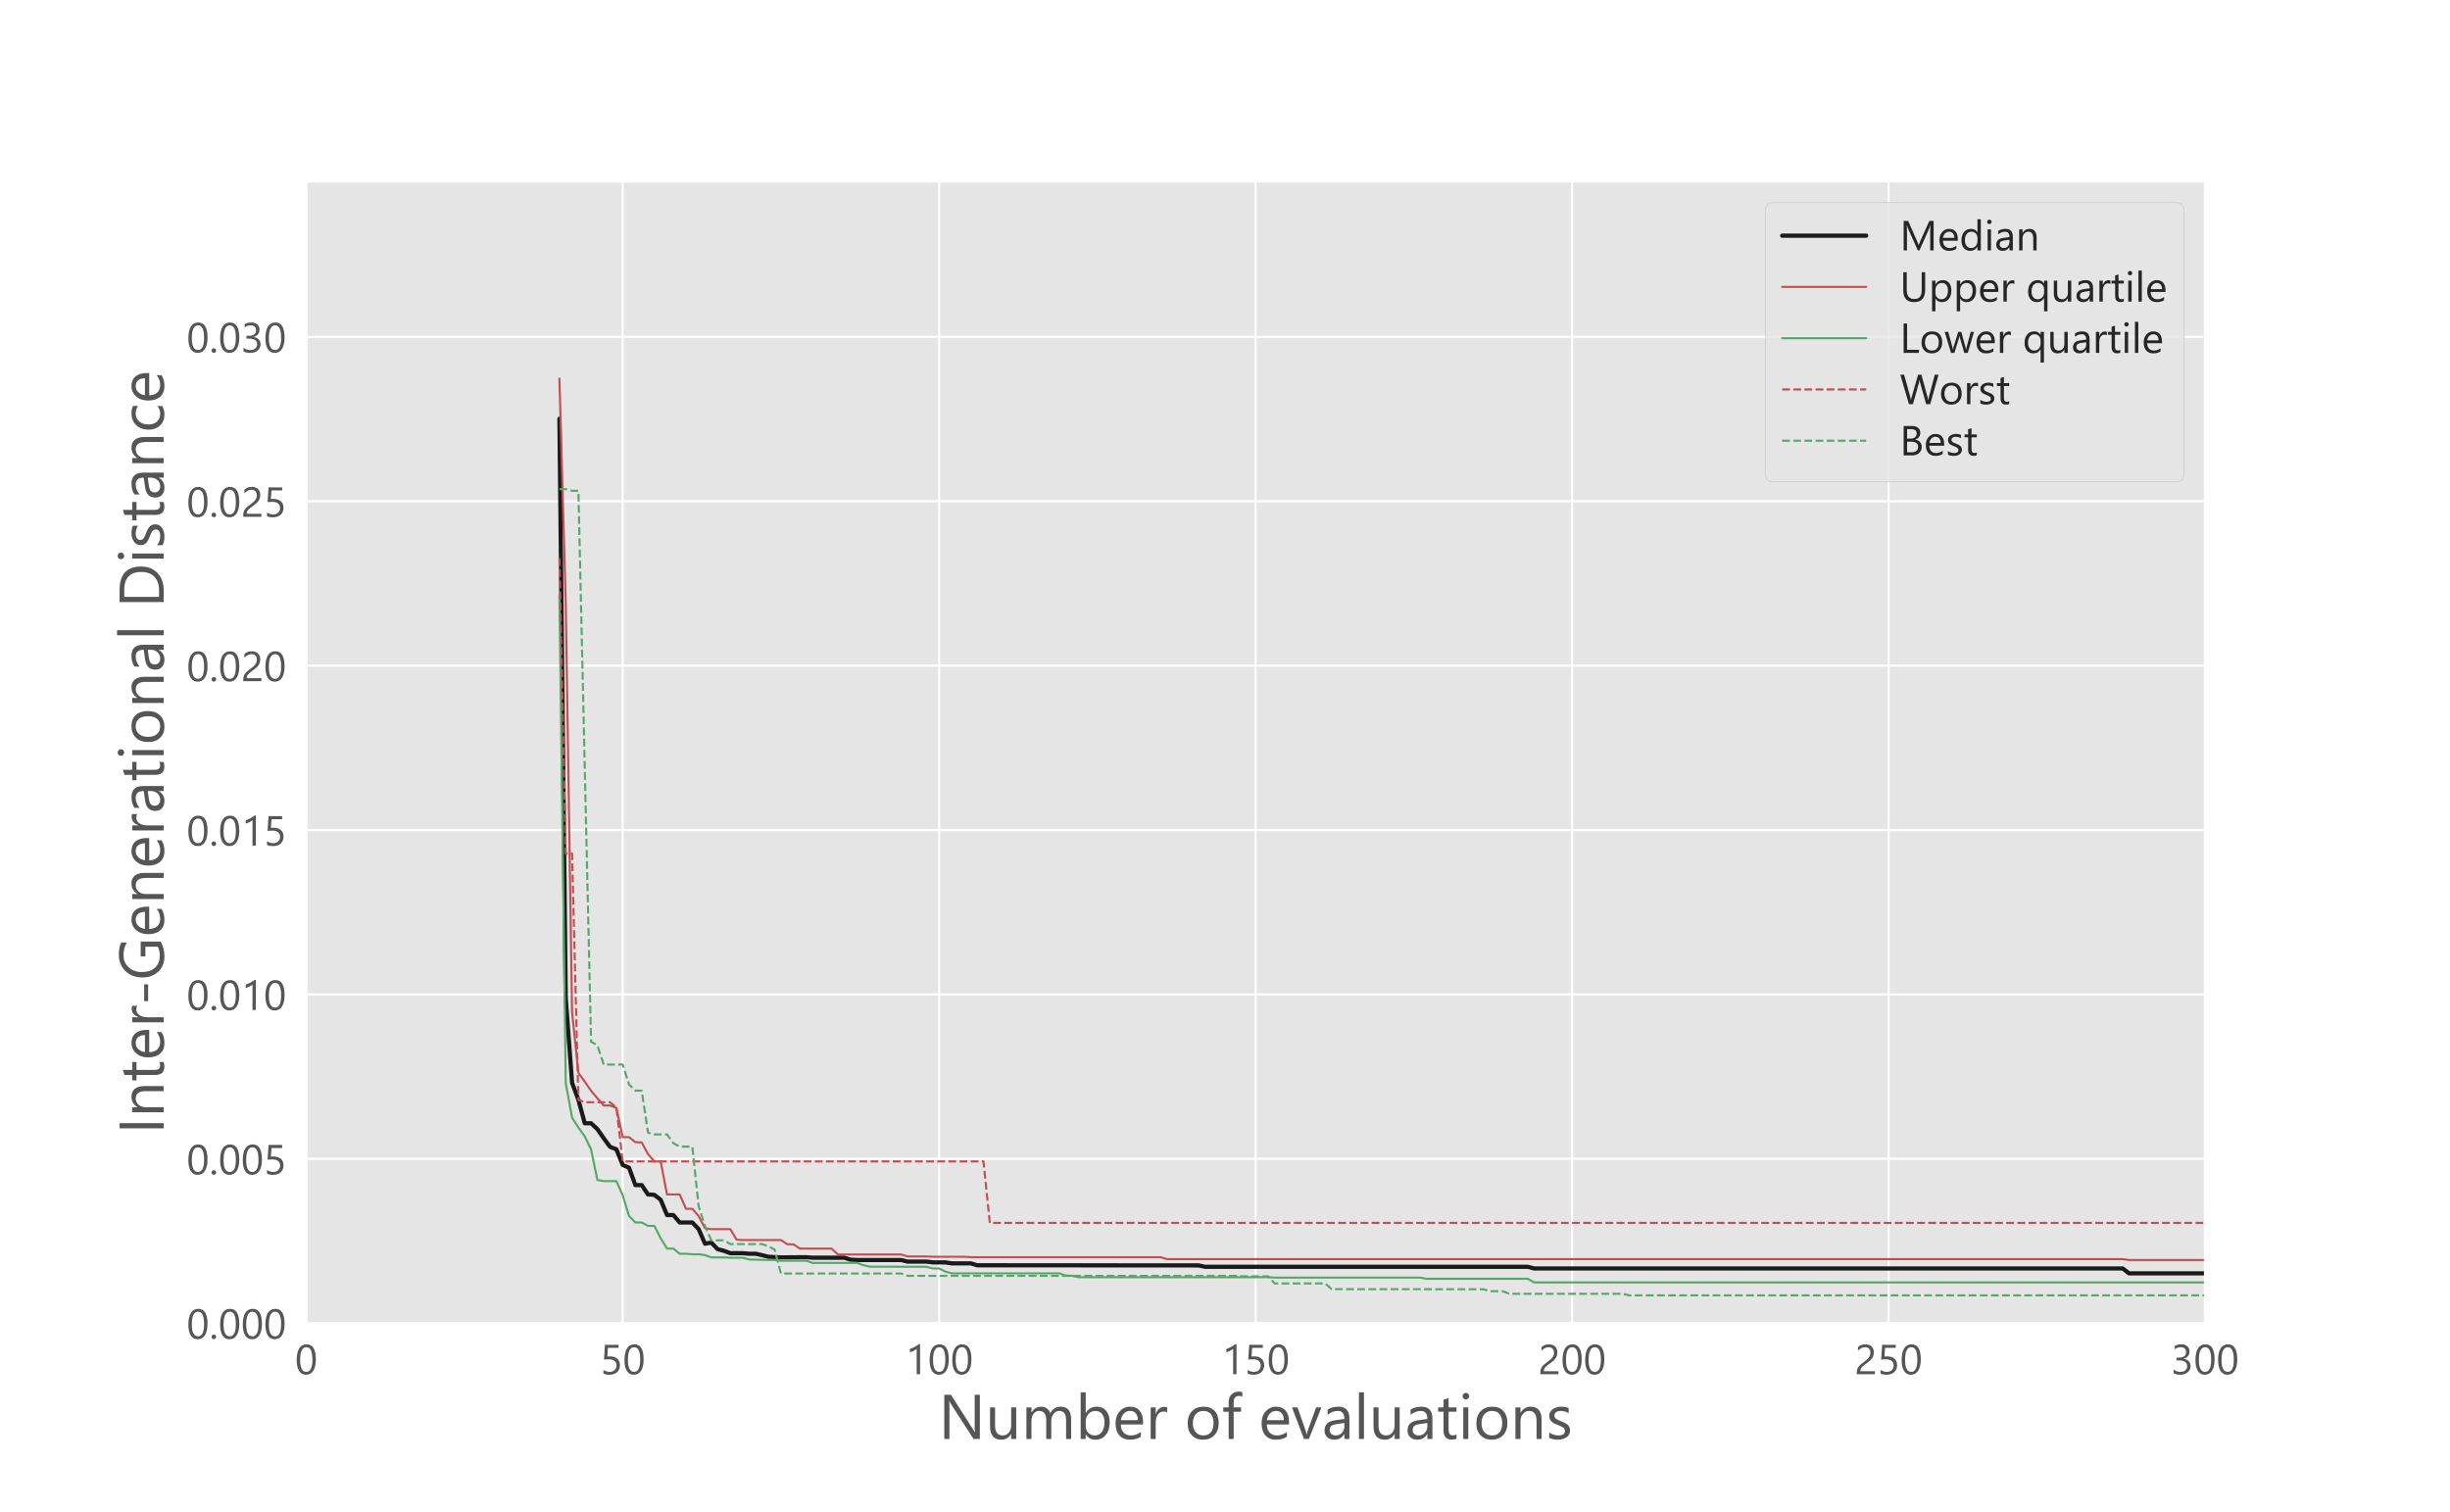 <?xml version="1.0" encoding="utf-8" standalone="no"?>
<!DOCTYPE svg PUBLIC "-//W3C//DTD SVG 1.1//EN"
  "http://www.w3.org/Graphics/SVG/1.1/DTD/svg11.dtd">
<!-- Created with matplotlib (https://matplotlib.org/) -->
<svg height="720pt" version="1.1" viewBox="0 0 1166.4 720" width="1166.4pt" xmlns="http://www.w3.org/2000/svg" xmlns:xlink="http://www.w3.org/1999/xlink">
 <defs>
  <style type="text/css">
*{stroke-linecap:butt;stroke-linejoin:round;}
  </style>
 </defs>
 <g id="figure_1">
  <g id="patch_1">
   <path d="M 0 720 
L 1166.4 720 
L 1166.4 0 
L 0 0 
z
" style="fill:#ffffff;"/>
  </g>
  <g id="axes_1">
   <g id="patch_2">
    <path d="M 145.8 630 
L 1049.76 630 
L 1049.76 86.4 
L 145.8 86.4 
z
" style="fill:#e5e5e5;"/>
   </g>
   <g id="matplotlib.axis_1">
    <g id="xtick_1">
     <g id="line2d_1">
      <path clip-path="url(#p0bd3db4839)" d="M 145.8 630 
L 145.8 86.4 
" style="fill:none;stroke:#ffffff;stroke-linecap:round;"/>
     </g>
     <g id="text_1">
      <!-- 0 -->
      <defs>
       <path d="M 49.812 35.297 
Q 49.812 26.516 48.219 19.719 
Q 46.625 12.938 43.625 8.266 
Q 40.625 3.609 36.25 1.188 
Q 31.891 -1.219 26.312 -1.219 
Q 21.047 -1.219 16.922 1.094 
Q 12.797 3.422 9.953 7.859 
Q 7.125 12.312 5.656 18.781 
Q 4.203 25.25 4.203 33.594 
Q 4.203 42.781 5.734 49.812 
Q 7.281 56.844 10.25 61.594 
Q 13.234 66.359 17.656 68.766 
Q 22.078 71.188 27.781 71.188 
Q 49.812 71.188 49.812 35.297 
z
M 41.609 34.516 
Q 41.609 64.406 27.391 64.406 
Q 12.406 64.406 12.406 33.984 
Q 12.406 5.609 27.094 5.609 
Q 41.609 5.609 41.609 34.516 
z
" id="SegoeUI-48"/>
      </defs>
      <g style="fill:#555555;" transform="translate(140.409 654.306)scale(0.2 -0.2)">
       <use xlink:href="#SegoeUI-48"/>
      </g>
     </g>
    </g>
    <g id="xtick_2">
     <g id="line2d_2">
      <path clip-path="url(#p0bd3db4839)" d="M 296.46 630 
L 296.46 86.4 
" style="fill:none;stroke:#ffffff;stroke-linecap:round;"/>
     </g>
     <g id="text_2">
      <!-- 50 -->
      <defs>
       <path d="M 47.312 21.391 
Q 47.312 16.266 45.547 12.109 
Q 43.797 7.953 40.547 4.969 
Q 37.312 2 32.719 0.391 
Q 28.125 -1.219 22.516 -1.219 
Q 12.75 -1.219 8.016 1.703 
L 8.016 10.203 
Q 15.141 5.609 22.609 5.609 
Q 26.422 5.609 29.469 6.734 
Q 32.516 7.859 34.656 9.859 
Q 36.812 11.859 37.953 14.688 
Q 39.109 17.531 39.109 20.906 
Q 39.109 27.734 34.516 31.609 
Q 29.938 35.5 21.188 35.5 
Q 19.781 35.5 18.219 35.453 
Q 16.656 35.406 15.094 35.328 
Q 13.531 35.25 12.031 35.156 
Q 10.547 35.062 9.328 34.906 
L 11.719 70.016 
L 44.094 70.016 
L 44.094 62.797 
L 18.656 62.797 
L 17.234 42.234 
Q 18.797 42.328 20.547 42.406 
Q 22.312 42.484 23.688 42.484 
Q 29.25 42.484 33.641 41.016 
Q 38.031 39.547 41.078 36.828 
Q 44.141 34.125 45.719 30.188 
Q 47.312 26.266 47.312 21.391 
z
" id="SegoeUI-53"/>
      </defs>
      <g style="fill:#555555;" transform="translate(285.679 654.306)scale(0.2 -0.2)">
       <use xlink:href="#SegoeUI-53"/>
       <use x="53.906" xlink:href="#SegoeUI-48"/>
      </g>
     </g>
    </g>
    <g id="xtick_3">
     <g id="line2d_3">
      <path clip-path="url(#p0bd3db4839)" d="M 447.12 630 
L 447.12 86.4 
" style="fill:none;stroke:#ffffff;stroke-linecap:round;"/>
     </g>
     <g id="text_3">
      <!-- 100 -->
      <defs>
       <path d="M 35.359 0 
L 27.344 0 
L 27.344 60.5 
Q 26.422 59.578 24.641 58.375 
Q 22.859 57.172 20.625 56 
Q 18.406 54.828 15.938 53.797 
Q 13.484 52.781 11.141 52.203 
L 11.141 60.297 
Q 13.766 61.031 16.719 62.281 
Q 19.672 63.531 22.531 65.062 
Q 25.391 66.609 27.922 68.281 
Q 30.469 69.969 32.328 71.578 
L 35.359 71.578 
z
" id="SegoeUI-49"/>
      </defs>
      <g style="fill:#555555;" transform="translate(430.948 654.306)scale(0.2 -0.2)">
       <use xlink:href="#SegoeUI-49"/>
       <use x="53.906" xlink:href="#SegoeUI-48"/>
       <use x="107.812" xlink:href="#SegoeUI-48"/>
      </g>
     </g>
    </g>
    <g id="xtick_4">
     <g id="line2d_4">
      <path clip-path="url(#p0bd3db4839)" d="M 597.78 630 
L 597.78 86.4 
" style="fill:none;stroke:#ffffff;stroke-linecap:round;"/>
     </g>
     <g id="text_4">
      <!-- 150 -->
      <g style="fill:#555555;" transform="translate(581.608 654.306)scale(0.2 -0.2)">
       <use xlink:href="#SegoeUI-49"/>
       <use x="53.906" xlink:href="#SegoeUI-53"/>
       <use x="107.812" xlink:href="#SegoeUI-48"/>
      </g>
     </g>
    </g>
    <g id="xtick_5">
     <g id="line2d_5">
      <path clip-path="url(#p0bd3db4839)" d="M 748.44 630 
L 748.44 86.4 
" style="fill:none;stroke:#ffffff;stroke-linecap:round;"/>
     </g>
     <g id="text_5">
      <!-- 200 -->
      <defs>
       <path d="M 37.703 51.656 
Q 37.703 54.891 36.688 57.281 
Q 35.688 59.672 33.953 61.25 
Q 32.234 62.844 29.891 63.625 
Q 27.547 64.406 24.812 64.406 
Q 22.469 64.406 20.219 63.766 
Q 17.969 63.141 15.844 62.016 
Q 13.719 60.891 11.734 59.328 
Q 9.766 57.766 8.062 55.859 
L 8.062 64.453 
Q 11.422 67.719 15.594 69.453 
Q 19.781 71.188 25.781 71.188 
Q 30.078 71.188 33.734 69.938 
Q 37.406 68.703 40.094 66.312 
Q 42.781 63.922 44.312 60.406 
Q 45.844 56.891 45.844 52.344 
Q 45.844 48.188 44.891 44.812 
Q 43.953 41.453 42.016 38.469 
Q 40.094 35.5 37.156 32.766 
Q 34.234 30.031 30.281 27.203 
Q 25.344 23.688 22.141 21.188 
Q 18.953 18.703 17.062 16.531 
Q 15.188 14.359 14.422 12.188 
Q 13.672 10.016 13.672 7.172 
L 48.531 7.172 
L 48.531 0 
L 5.328 0 
L 5.328 3.469 
Q 5.328 7.953 6.297 11.375 
Q 7.281 14.797 9.516 17.875 
Q 11.766 20.953 15.406 24.016 
Q 19.047 27.094 24.312 30.953 
Q 28.125 33.688 30.688 36.172 
Q 33.25 38.672 34.812 41.156 
Q 36.375 43.656 37.031 46.219 
Q 37.703 48.781 37.703 51.656 
z
" id="SegoeUI-50"/>
      </defs>
      <g style="fill:#555555;" transform="translate(732.268 654.306)scale(0.2 -0.2)">
       <use xlink:href="#SegoeUI-50"/>
       <use x="53.906" xlink:href="#SegoeUI-48"/>
       <use x="107.812" xlink:href="#SegoeUI-48"/>
      </g>
     </g>
    </g>
    <g id="xtick_6">
     <g id="line2d_6">
      <path clip-path="url(#p0bd3db4839)" d="M 899.1 630 
L 899.1 86.4 
" style="fill:none;stroke:#ffffff;stroke-linecap:round;"/>
     </g>
     <g id="text_6">
      <!-- 250 -->
      <g style="fill:#555555;" transform="translate(882.928 654.306)scale(0.2 -0.2)">
       <use xlink:href="#SegoeUI-50"/>
       <use x="53.906" xlink:href="#SegoeUI-53"/>
       <use x="107.812" xlink:href="#SegoeUI-48"/>
      </g>
     </g>
    </g>
    <g id="xtick_7">
     <g id="line2d_7">
      <path clip-path="url(#p0bd3db4839)" d="M 1049.76 630 
L 1049.76 86.4 
" style="fill:none;stroke:#ffffff;stroke-linecap:round;"/>
     </g>
     <g id="text_7">
      <!-- 300 -->
      <defs>
       <path d="M 46.531 19.828 
Q 46.531 15.094 44.75 11.203 
Q 42.969 7.328 39.719 4.562 
Q 36.469 1.812 31.922 0.297 
Q 27.391 -1.219 21.922 -1.219 
Q 11.922 -1.219 6 2.594 
L 6 11.188 
Q 13.094 5.609 22.219 5.609 
Q 25.875 5.609 28.828 6.531 
Q 31.781 7.469 33.906 9.219 
Q 36.031 10.984 37.172 13.469 
Q 38.328 15.969 38.328 19.094 
Q 38.328 32.812 18.797 32.812 
L 12.984 32.812 
L 12.984 39.594 
L 18.5 39.594 
Q 35.797 39.594 35.797 52.484 
Q 35.797 64.406 22.609 64.406 
Q 15.188 64.406 8.688 59.422 
L 8.688 67.188 
Q 15.375 71.188 24.609 71.188 
Q 29 71.188 32.562 69.969 
Q 36.141 68.75 38.672 66.547 
Q 41.219 64.359 42.609 61.281 
Q 44 58.203 44 54.5 
Q 44 40.672 30.031 36.719 
L 30.031 36.531 
Q 33.594 36.141 36.625 34.797 
Q 39.656 33.453 41.844 31.297 
Q 44.047 29.156 45.281 26.25 
Q 46.531 23.344 46.531 19.828 
z
" id="SegoeUI-51"/>
      </defs>
      <g style="fill:#555555;" transform="translate(1033.588 654.306)scale(0.2 -0.2)">
       <use xlink:href="#SegoeUI-51"/>
       <use x="53.906" xlink:href="#SegoeUI-48"/>
       <use x="107.812" xlink:href="#SegoeUI-48"/>
      </g>
     </g>
    </g>
    <g id="text_8">
     <!-- Number of evaluations -->
     <defs>
      <path d="M 65.625 0 
L 55.562 0 
L 19.531 55.812 
Q 18.172 57.906 17.281 60.203 
L 17 60.203 
Q 17.391 57.953 17.391 50.594 
L 17.391 0 
L 9.188 0 
L 9.188 70.016 
L 19.828 70.016 
L 54.891 15.094 
Q 57.078 11.672 57.719 10.406 
L 57.906 10.406 
Q 57.422 13.422 57.422 20.703 
L 57.422 70.016 
L 65.625 70.016 
z
" id="SegoeUI-78"/>
      <path d="M 48.531 0 
L 40.531 0 
L 40.531 7.906 
L 40.328 7.906 
Q 35.359 -1.172 24.906 -1.172 
Q 7.031 -1.172 7.031 20.125 
L 7.031 50 
L 14.984 50 
L 14.984 21.391 
Q 14.984 5.562 27.094 5.562 
Q 32.953 5.562 36.734 9.875 
Q 40.531 14.203 40.531 21.188 
L 40.531 50 
L 48.531 50 
z
" id="SegoeUI-117"/>
      <path d="M 79.109 0 
L 71.094 0 
L 71.094 28.719 
Q 71.094 37.016 68.531 40.719 
Q 65.969 44.438 59.906 44.438 
Q 54.781 44.438 51.188 39.75 
Q 47.609 35.062 47.609 28.516 
L 47.609 0 
L 39.594 0 
L 39.594 29.688 
Q 39.594 44.438 28.219 44.438 
Q 22.953 44.438 19.531 40.016 
Q 16.109 35.594 16.109 28.516 
L 16.109 0 
L 8.109 0 
L 8.109 50 
L 16.109 50 
L 16.109 42.094 
L 16.312 42.094 
Q 21.625 51.172 31.844 51.172 
Q 36.969 51.172 40.766 48.312 
Q 44.578 45.453 46 40.828 
Q 51.562 51.172 62.594 51.172 
Q 79.109 51.172 79.109 30.812 
z
" id="SegoeUI-109"/>
      <path d="M 16.312 7.234 
L 16.109 7.234 
L 16.109 0 
L 8.109 0 
L 8.109 74.031 
L 16.109 74.031 
L 16.109 41.219 
L 16.312 41.219 
Q 22.219 51.172 33.594 51.172 
Q 43.219 51.172 48.656 44.453 
Q 54.109 37.75 54.109 26.469 
Q 54.109 13.922 48 6.375 
Q 41.891 -1.172 31.297 -1.172 
Q 21.391 -1.172 16.312 7.234 
z
M 16.109 27.391 
L 16.109 20.406 
Q 16.109 14.203 20.141 9.875 
Q 24.172 5.562 30.375 5.562 
Q 37.641 5.562 41.766 11.125 
Q 45.906 16.703 45.906 26.609 
Q 45.906 34.969 42.047 39.703 
Q 38.188 44.438 31.594 44.438 
Q 24.609 44.438 20.359 39.578 
Q 16.109 34.719 16.109 27.391 
z
" id="SegoeUI-98"/>
      <path d="M 48.297 23 
L 12.984 23 
Q 13.188 14.656 17.484 10.109 
Q 21.781 5.562 29.297 5.562 
Q 37.75 5.562 44.828 11.141 
L 44.828 3.609 
Q 38.234 -1.172 27.391 -1.172 
Q 16.797 -1.172 10.734 5.641 
Q 4.688 12.453 4.688 24.812 
Q 4.688 36.469 11.297 43.812 
Q 17.922 51.172 27.734 51.172 
Q 37.547 51.172 42.922 44.828 
Q 48.297 38.484 48.297 27.203 
z
M 40.094 29.781 
Q 40.047 36.719 36.75 40.578 
Q 33.453 44.438 27.594 44.438 
Q 21.922 44.438 17.969 40.375 
Q 14.016 36.328 13.094 29.781 
z
" id="SegoeUI-101"/>
      <path d="M 34.188 41.891 
Q 32.078 43.5 28.125 43.5 
Q 23 43.5 19.547 38.672 
Q 16.109 33.844 16.109 25.484 
L 16.109 0 
L 8.109 0 
L 8.109 50 
L 16.109 50 
L 16.109 39.703 
L 16.312 39.703 
Q 18.016 44.969 21.531 47.922 
Q 25.047 50.875 29.391 50.875 
Q 32.516 50.875 34.188 50.203 
z
" id="SegoeUI-114"/>
      <path id="SegoeUI-32"/>
      <path d="M 29 -1.172 
Q 17.922 -1.172 11.297 5.828 
Q 4.688 12.844 4.688 24.422 
Q 4.688 37.016 11.562 44.094 
Q 18.453 51.172 30.172 51.172 
Q 41.359 51.172 47.625 44.281 
Q 53.906 37.406 53.906 25.203 
Q 53.906 13.234 47.141 6.031 
Q 40.375 -1.172 29 -1.172 
z
M 29.594 44.438 
Q 21.875 44.438 17.375 39.188 
Q 12.891 33.938 12.891 24.703 
Q 12.891 15.828 17.422 10.688 
Q 21.969 5.562 29.594 5.562 
Q 37.359 5.562 41.531 10.594 
Q 45.703 15.625 45.703 24.906 
Q 45.703 34.281 41.531 39.359 
Q 37.359 44.438 29.594 44.438 
z
" id="SegoeUI-111"/>
      <path d="M 32.812 67 
Q 30.469 68.312 27.484 68.312 
Q 19.094 68.312 19.094 57.719 
L 19.094 50 
L 30.812 50 
L 30.812 43.172 
L 19.094 43.172 
L 19.094 0 
L 11.141 0 
L 11.141 43.172 
L 2.594 43.172 
L 2.594 50 
L 11.141 50 
L 11.141 58.109 
Q 11.141 65.969 15.672 70.531 
Q 20.219 75.094 27 75.094 
Q 30.672 75.094 32.812 74.219 
z
" id="SegoeUI-102"/>
      <path d="M 47.406 50 
L 27.484 0 
L 19.625 0 
L 0.688 50 
L 9.469 50 
L 22.172 13.672 
Q 23.578 9.672 23.922 6.688 
L 24.125 6.688 
Q 24.609 10.453 25.688 13.484 
L 38.969 50 
z
" id="SegoeUI-118"/>
      <path d="M 43.891 0 
L 35.891 0 
L 35.891 7.812 
L 35.688 7.812 
Q 30.469 -1.172 20.312 -1.172 
Q 12.844 -1.172 8.609 2.781 
Q 4.391 6.734 4.391 13.281 
Q 4.391 27.297 20.906 29.594 
L 35.891 31.688 
Q 35.891 44.438 25.594 44.438 
Q 16.547 44.438 9.281 38.281 
L 9.281 46.484 
Q 16.656 51.172 26.266 51.172 
Q 43.891 51.172 43.891 32.516 
z
M 35.891 25.297 
L 23.828 23.641 
Q 18.266 22.859 15.422 20.875 
Q 12.594 18.891 12.594 13.875 
Q 12.594 10.203 15.203 7.875 
Q 17.828 5.562 22.172 5.562 
Q 28.125 5.562 32 9.734 
Q 35.891 13.922 35.891 20.312 
z
" id="SegoeUI-97"/>
      <path d="M 16.109 0 
L 8.109 0 
L 8.109 74.031 
L 16.109 74.031 
z
" id="SegoeUI-108"/>
      <path d="M 31.297 0.484 
Q 28.469 -1.078 23.828 -1.078 
Q 10.688 -1.078 10.688 13.578 
L 10.688 43.172 
L 2.094 43.172 
L 2.094 50 
L 10.688 50 
L 10.688 62.203 
L 18.703 64.797 
L 18.703 50 
L 31.297 50 
L 31.297 43.172 
L 18.703 43.172 
L 18.703 14.984 
Q 18.703 9.969 20.406 7.812 
Q 22.125 5.672 26.078 5.672 
Q 29.109 5.672 31.297 7.328 
z
" id="SegoeUI-116"/>
      <path d="M 12.203 62.703 
Q 10.062 62.703 8.547 64.156 
Q 7.031 65.625 7.031 67.875 
Q 7.031 70.125 8.547 71.609 
Q 10.062 73.094 12.203 73.094 
Q 14.406 73.094 15.938 71.609 
Q 17.484 70.125 17.484 67.875 
Q 17.484 65.719 15.938 64.203 
Q 14.406 62.703 12.203 62.703 
z
M 16.109 0 
L 8.109 0 
L 8.109 50 
L 16.109 50 
z
" id="SegoeUI-105"/>
      <path d="M 49.609 0 
L 41.609 0 
L 41.609 28.516 
Q 41.609 44.438 29.984 44.438 
Q 23.969 44.438 20.031 39.922 
Q 16.109 35.406 16.109 28.516 
L 16.109 0 
L 8.109 0 
L 8.109 50 
L 16.109 50 
L 16.109 41.703 
L 16.312 41.703 
Q 21.969 51.172 32.719 51.172 
Q 40.922 51.172 45.266 45.875 
Q 49.609 40.578 49.609 30.562 
z
" id="SegoeUI-110"/>
      <path d="M 5.078 1.812 
L 5.078 10.406 
Q 11.625 5.562 19.484 5.562 
Q 30.031 5.562 30.031 12.594 
Q 30.031 14.594 29.125 15.984 
Q 28.219 17.391 26.672 18.453 
Q 25.141 19.531 23.062 20.375 
Q 21 21.234 18.609 22.172 
Q 15.281 23.484 12.766 24.828 
Q 10.25 26.172 8.562 27.859 
Q 6.891 29.547 6.031 31.688 
Q 5.172 33.844 5.172 36.719 
Q 5.172 40.234 6.781 42.938 
Q 8.406 45.656 11.078 47.484 
Q 13.766 49.312 17.203 50.234 
Q 20.656 51.172 24.312 51.172 
Q 30.812 51.172 35.938 48.922 
L 35.938 40.828 
Q 30.422 44.438 23.25 44.438 
Q 21 44.438 19.188 43.922 
Q 17.391 43.406 16.094 42.469 
Q 14.797 41.547 14.078 40.25 
Q 13.375 38.969 13.375 37.406 
Q 13.375 35.453 14.078 34.125 
Q 14.797 32.812 16.156 31.781 
Q 17.531 30.766 19.484 29.938 
Q 21.438 29.109 23.922 28.125 
Q 27.25 26.859 29.875 25.516 
Q 32.516 24.172 34.375 22.484 
Q 36.234 20.797 37.234 18.594 
Q 38.234 16.406 38.234 13.375 
Q 38.234 9.672 36.594 6.938 
Q 34.969 4.203 32.234 2.391 
Q 29.5 0.594 25.922 -0.281 
Q 22.359 -1.172 18.453 -1.172 
Q 10.75 -1.172 5.078 1.812 
z
" id="SegoeUI-115"/>
     </defs>
     <g style="fill:#555555;" transform="translate(446.798 685.116)scale(0.3 -0.3)">
      <use xlink:href="#SegoeUI-78"/>
      <use x="74.805" xlink:href="#SegoeUI-117"/>
      <use x="131.396" xlink:href="#SegoeUI-109"/>
      <use x="217.529" xlink:href="#SegoeUI-98"/>
      <use x="276.318" xlink:href="#SegoeUI-101"/>
      <use x="328.613" xlink:href="#SegoeUI-114"/>
      <use x="363.379" xlink:href="#SegoeUI-32"/>
      <use x="390.771" xlink:href="#SegoeUI-111"/>
      <use x="449.35" xlink:href="#SegoeUI-102"/>
      <use x="480.648" xlink:href="#SegoeUI-32"/>
      <use x="508.041" xlink:href="#SegoeUI-101"/>
      <use x="560.336" xlink:href="#SegoeUI-118"/>
      <use x="608.221" xlink:href="#SegoeUI-97"/>
      <use x="659.1" xlink:href="#SegoeUI-108"/>
      <use x="683.318" xlink:href="#SegoeUI-117"/>
      <use x="739.91" xlink:href="#SegoeUI-97"/>
      <use x="790.789" xlink:href="#SegoeUI-116"/>
      <use x="824.676" xlink:href="#SegoeUI-105"/>
      <use x="848.895" xlink:href="#SegoeUI-111"/>
      <use x="907.488" xlink:href="#SegoeUI-110"/>
      <use x="964.08" xlink:href="#SegoeUI-115"/>
     </g>
    </g>
   </g>
   <g id="matplotlib.axis_2">
    <g id="ytick_1">
     <g id="line2d_8">
      <path clip-path="url(#p0bd3db4839)" d="M 145.8 630 
L 1049.76 630 
" style="fill:none;stroke:#ffffff;stroke-linecap:round;"/>
     </g>
     <g id="text_9">
      <!-- 0.000 -->
      <defs>
       <path d="M 10.891 -1.078 
Q 8.641 -1.078 7.047 0.531 
Q 5.469 2.156 5.469 4.391 
Q 5.469 6.641 7.047 8.266 
Q 8.641 9.906 10.891 9.906 
Q 13.188 9.906 14.797 8.266 
Q 16.406 6.641 16.406 4.391 
Q 16.406 2.156 14.797 0.531 
Q 13.188 -1.078 10.891 -1.078 
z
" id="SegoeUI-46"/>
      </defs>
      <g style="fill:#555555;" transform="translate(88.838 637.403)scale(0.2 -0.2)">
       <use xlink:href="#SegoeUI-48"/>
       <use x="53.906" xlink:href="#SegoeUI-46"/>
       <use x="75.586" xlink:href="#SegoeUI-48"/>
       <use x="129.492" xlink:href="#SegoeUI-48"/>
       <use x="183.398" xlink:href="#SegoeUI-48"/>
      </g>
     </g>
    </g>
    <g id="ytick_2">
     <g id="line2d_9">
      <path clip-path="url(#p0bd3db4839)" d="M 145.8 551.731 
L 1049.76 551.731 
" style="fill:none;stroke:#ffffff;stroke-linecap:round;"/>
     </g>
     <g id="text_10">
      <!-- 0.005 -->
      <g style="fill:#555555;" transform="translate(88.838 559.134)scale(0.2 -0.2)">
       <use xlink:href="#SegoeUI-48"/>
       <use x="53.906" xlink:href="#SegoeUI-46"/>
       <use x="75.586" xlink:href="#SegoeUI-48"/>
       <use x="129.492" xlink:href="#SegoeUI-48"/>
       <use x="183.398" xlink:href="#SegoeUI-53"/>
      </g>
     </g>
    </g>
    <g id="ytick_3">
     <g id="line2d_10">
      <path clip-path="url(#p0bd3db4839)" d="M 145.8 473.461 
L 1049.76 473.461 
" style="fill:none;stroke:#ffffff;stroke-linecap:round;"/>
     </g>
     <g id="text_11">
      <!-- 0.010 -->
      <g style="fill:#555555;" transform="translate(88.838 480.864)scale(0.2 -0.2)">
       <use xlink:href="#SegoeUI-48"/>
       <use x="53.906" xlink:href="#SegoeUI-46"/>
       <use x="75.586" xlink:href="#SegoeUI-48"/>
       <use x="129.492" xlink:href="#SegoeUI-49"/>
       <use x="183.398" xlink:href="#SegoeUI-48"/>
      </g>
     </g>
    </g>
    <g id="ytick_4">
     <g id="line2d_11">
      <path clip-path="url(#p0bd3db4839)" d="M 145.8 395.192 
L 1049.76 395.192 
" style="fill:none;stroke:#ffffff;stroke-linecap:round;"/>
     </g>
     <g id="text_12">
      <!-- 0.015 -->
      <g style="fill:#555555;" transform="translate(88.838 402.595)scale(0.2 -0.2)">
       <use xlink:href="#SegoeUI-48"/>
       <use x="53.906" xlink:href="#SegoeUI-46"/>
       <use x="75.586" xlink:href="#SegoeUI-48"/>
       <use x="129.492" xlink:href="#SegoeUI-49"/>
       <use x="183.398" xlink:href="#SegoeUI-53"/>
      </g>
     </g>
    </g>
    <g id="ytick_5">
     <g id="line2d_12">
      <path clip-path="url(#p0bd3db4839)" d="M 145.8 316.923 
L 1049.76 316.923 
" style="fill:none;stroke:#ffffff;stroke-linecap:round;"/>
     </g>
     <g id="text_13">
      <!-- 0.020 -->
      <g style="fill:#555555;" transform="translate(88.838 324.326)scale(0.2 -0.2)">
       <use xlink:href="#SegoeUI-48"/>
       <use x="53.906" xlink:href="#SegoeUI-46"/>
       <use x="75.586" xlink:href="#SegoeUI-48"/>
       <use x="129.492" xlink:href="#SegoeUI-50"/>
       <use x="183.398" xlink:href="#SegoeUI-48"/>
      </g>
     </g>
    </g>
    <g id="ytick_6">
     <g id="line2d_13">
      <path clip-path="url(#p0bd3db4839)" d="M 145.8 238.653 
L 1049.76 238.653 
" style="fill:none;stroke:#ffffff;stroke-linecap:round;"/>
     </g>
     <g id="text_14">
      <!-- 0.025 -->
      <g style="fill:#555555;" transform="translate(88.838 246.057)scale(0.2 -0.2)">
       <use xlink:href="#SegoeUI-48"/>
       <use x="53.906" xlink:href="#SegoeUI-46"/>
       <use x="75.586" xlink:href="#SegoeUI-48"/>
       <use x="129.492" xlink:href="#SegoeUI-50"/>
       <use x="183.398" xlink:href="#SegoeUI-53"/>
      </g>
     </g>
    </g>
    <g id="ytick_7">
     <g id="line2d_14">
      <path clip-path="url(#p0bd3db4839)" d="M 145.8 160.384 
L 1049.76 160.384 
" style="fill:none;stroke:#ffffff;stroke-linecap:round;"/>
     </g>
     <g id="text_15">
      <!-- 0.030 -->
      <g style="fill:#555555;" transform="translate(88.838 167.787)scale(0.2 -0.2)">
       <use xlink:href="#SegoeUI-48"/>
       <use x="53.906" xlink:href="#SegoeUI-46"/>
       <use x="75.586" xlink:href="#SegoeUI-48"/>
       <use x="129.492" xlink:href="#SegoeUI-51"/>
       <use x="183.398" xlink:href="#SegoeUI-48"/>
      </g>
     </g>
    </g>
    <g id="text_16">
     <!-- Inter-Generational Distance -->
     <defs>
      <path d="M 17.391 0 
L 9.188 0 
L 9.188 70.016 
L 17.391 70.016 
z
" id="SegoeUI-73"/>
      <path d="M 33.688 24.703 
L 7.031 24.703 
L 7.031 31 
L 33.688 31 
z
" id="SegoeUI-45"/>
      <path d="M 61.531 4.781 
Q 50.984 -1.172 38.094 -1.172 
Q 23.094 -1.172 13.844 8.5 
Q 4.594 18.172 4.594 34.078 
Q 4.594 50.344 14.859 60.766 
Q 25.141 71.188 40.922 71.188 
Q 52.344 71.188 60.109 67.484 
L 60.109 58.406 
Q 51.609 63.766 39.984 63.766 
Q 28.219 63.766 20.703 55.656 
Q 13.188 47.562 13.188 34.672 
Q 13.188 21.391 20.172 13.797 
Q 27.156 6.203 39.109 6.203 
Q 47.312 6.203 53.328 9.469 
L 53.328 29.109 
L 37.984 29.109 
L 37.984 36.531 
L 61.531 36.531 
z
" id="SegoeUI-71"/>
      <path d="M 9.188 0 
L 9.188 70.016 
L 28.516 70.016 
Q 65.531 70.016 65.531 35.891 
Q 65.531 19.672 55.25 9.828 
Q 44.969 0 27.734 0 
z
M 17.391 62.594 
L 17.391 7.422 
L 27.828 7.422 
Q 41.609 7.422 49.266 14.797 
Q 56.938 22.172 56.938 35.688 
Q 56.938 62.594 28.328 62.594 
z
" id="SegoeUI-68"/>
      <path d="M 42.188 2.297 
Q 36.422 -1.172 28.516 -1.172 
Q 17.828 -1.172 11.25 5.781 
Q 4.688 12.75 4.688 23.828 
Q 4.688 36.188 11.766 43.672 
Q 18.844 51.172 30.672 51.172 
Q 37.25 51.172 42.281 48.734 
L 42.281 40.531 
Q 36.719 44.438 30.375 44.438 
Q 22.703 44.438 17.797 38.938 
Q 12.891 33.453 12.891 24.516 
Q 12.891 15.719 17.5 10.641 
Q 22.125 5.562 29.891 5.562 
Q 36.422 5.562 42.188 9.906 
z
" id="SegoeUI-99"/>
     </defs>
     <g style="fill:#555555;" transform="translate(77.938 539.984)rotate(-90)scale(0.3 -0.3)">
      <use xlink:href="#SegoeUI-73"/>
      <use x="26.611" xlink:href="#SegoeUI-110"/>
      <use x="83.203" xlink:href="#SegoeUI-116"/>
      <use x="117.09" xlink:href="#SegoeUI-101"/>
      <use x="169.385" xlink:href="#SegoeUI-114"/>
      <use x="204.057" xlink:href="#SegoeUI-45"/>
      <use x="244.047" xlink:href="#SegoeUI-71"/>
      <use x="312.65" xlink:href="#SegoeUI-101"/>
      <use x="364.945" xlink:href="#SegoeUI-110"/>
      <use x="421.537" xlink:href="#SegoeUI-101"/>
      <use x="473.832" xlink:href="#SegoeUI-114"/>
      <use x="508.598" xlink:href="#SegoeUI-97"/>
      <use x="559.477" xlink:href="#SegoeUI-116"/>
      <use x="593.363" xlink:href="#SegoeUI-105"/>
      <use x="617.582" xlink:href="#SegoeUI-111"/>
      <use x="676.176" xlink:href="#SegoeUI-110"/>
      <use x="732.768" xlink:href="#SegoeUI-97"/>
      <use x="783.646" xlink:href="#SegoeUI-108"/>
      <use x="807.865" xlink:href="#SegoeUI-32"/>
      <use x="835.258" xlink:href="#SegoeUI-68"/>
      <use x="905.375" xlink:href="#SegoeUI-105"/>
      <use x="929.594" xlink:href="#SegoeUI-115"/>
      <use x="972.025" xlink:href="#SegoeUI-116"/>
      <use x="1005.912" xlink:href="#SegoeUI-97"/>
      <use x="1056.791" xlink:href="#SegoeUI-110"/>
      <use x="1113.383" xlink:href="#SegoeUI-99"/>
      <use x="1159.574" xlink:href="#SegoeUI-101"/>
     </g>
    </g>
   </g>
   <g id="line2d_15">
    <path clip-path="url(#p0bd3db4839)" d="M 266.328 199.394 
L 269.341 475.434 
L 272.354 515.539 
L 275.368 523.663 
L 278.381 534.793 
L 281.394 534.793 
L 284.407 537.611 
L 287.42 541.947 
L 290.434 546.048 
L 293.447 547.207 
L 296.46 554.658 
L 299.473 555.973 
L 302.486 564.254 
L 305.5 564.254 
L 308.513 568.715 
L 311.526 568.903 
L 314.539 571.251 
L 317.552 578.514 
L 320.566 578.514 
L 323.579 582.052 
L 329.605 582.052 
L 332.618 585.214 
L 335.632 592.149 
L 338.645 591.632 
L 341.658 594.763 
L 344.671 595.546 
L 347.684 596.689 
L 353.711 596.689 
L 356.724 596.939 
L 359.737 596.939 
L 362.75 597.597 
L 365.764 598.379 
L 371.79 598.677 
L 383.843 598.583 
L 386.856 598.833 
L 401.922 598.833 
L 404.935 599.772 
L 407.948 599.929 
L 429.041 599.929 
L 432.054 600.68 
L 441.094 600.68 
L 444.107 601.04 
L 450.133 601.072 
L 453.146 601.51 
L 462.186 601.51 
L 465.199 602.434 
L 570.661 602.496 
L 573.674 603.154 
L 727.348 603.154 
L 730.361 603.952 
L 1010.588 603.952 
L 1013.602 606.269 
L 1049.76 606.269 
L 1049.76 606.269 
" style="fill:none;stroke:#1a1a1a;stroke-linecap:round;stroke-width:2;"/>
   </g>
   <g id="line2d_16">
    <path clip-path="url(#p0bd3db4839)" d="M 266.328 180.249 
L 269.341 286.993 
L 272.354 481.93 
L 275.368 510.827 
L 278.381 514.96 
L 281.394 519.343 
L 284.407 522.943 
L 287.42 526.356 
L 290.434 526.356 
L 293.447 527.498 
L 296.46 541.415 
L 299.473 541.415 
L 302.486 543.825 
L 305.5 543.951 
L 308.513 549.508 
L 311.526 552.983 
L 314.539 552.983 
L 317.552 568.715 
L 323.579 568.715 
L 326.592 575.54 
L 329.605 575.54 
L 332.618 579.015 
L 335.632 584.76 
L 338.645 585.214 
L 347.684 585.214 
L 350.698 590.239 
L 353.711 590.427 
L 371.79 590.427 
L 374.803 592.399 
L 377.816 592.493 
L 380.83 594.497 
L 395.896 594.497 
L 398.909 597.299 
L 429.041 597.299 
L 432.054 598.238 
L 441.094 598.238 
L 444.107 598.379 
L 459.173 598.379 
L 462.186 598.583 
L 552.582 598.583 
L 555.595 599.491 
L 1010.588 599.491 
L 1013.602 599.929 
L 1049.76 599.929 
L 1049.76 599.929 
" style="fill:none;stroke:#c44e52;stroke-linecap:round;"/>
   </g>
   <g id="line2d_17">
    <path clip-path="url(#p0bd3db4839)" d="M 266.328 283.345 
L 269.341 515.789 
L 272.354 532.101 
L 275.368 536.875 
L 278.381 541.039 
L 281.394 547.254 
L 284.407 561.812 
L 287.42 562.36 
L 293.447 562.36 
L 296.46 569.122 
L 299.473 578.953 
L 302.486 582.037 
L 305.5 582.037 
L 308.513 583.68 
L 311.526 583.68 
L 314.539 589.582 
L 317.552 594.481 
L 320.566 594.481 
L 323.579 596.939 
L 326.592 596.939 
L 329.605 597.19 
L 332.618 597.19 
L 335.632 597.597 
L 338.645 598.677 
L 344.671 598.677 
L 347.684 598.833 
L 353.711 598.833 
L 356.724 599.663 
L 365.764 599.929 
L 368.777 599.929 
L 371.79 600.273 
L 383.843 600.273 
L 386.856 601.291 
L 407.948 601.291 
L 410.962 602.34 
L 413.975 603.091 
L 441.094 603.154 
L 444.107 603.952 
L 447.12 603.952 
L 450.133 605.455 
L 453.146 606.269 
L 504.371 606.269 
L 507.384 607.349 
L 510.397 607.458 
L 513.41 608.1 
L 603.806 608.1 
L 606.82 608.288 
L 676.123 608.288 
L 679.136 608.867 
L 727.348 608.867 
L 730.361 610.589 
L 1049.76 610.589 
L 1049.76 610.589 
" style="fill:none;stroke:#55a868;stroke-linecap:round;"/>
   </g>
   <g id="line2d_18">
    <path clip-path="url(#p0bd3db4839)" d="M 266.328 265.75 
L 269.341 406.4 
L 272.354 406.4 
L 275.368 523.663 
L 278.381 524.806 
L 290.434 524.806 
L 293.447 527.311 
L 296.46 552.983 
L 468.212 552.983 
L 471.226 582.24 
L 1049.76 582.24 
L 1049.76 582.24 
" style="fill:none;stroke:#c44e52;stroke-dasharray:3.7,1.6;stroke-dashoffset:0;"/>
   </g>
   <g id="line2d_19">
    <path clip-path="url(#p0bd3db4839)" d="M 266.328 232.893 
L 269.341 232.893 
L 272.354 233.675 
L 275.368 233.675 
L 281.394 495.956 
L 284.407 497.741 
L 287.42 506.867 
L 296.46 506.867 
L 299.473 516.369 
L 302.486 519.28 
L 305.5 519.28 
L 308.513 539.27 
L 311.526 540.116 
L 317.552 540.116 
L 320.566 544.295 
L 323.579 545.923 
L 329.605 545.923 
L 332.618 574.397 
L 335.632 583.696 
L 338.645 590.537 
L 344.671 590.537 
L 347.684 592.337 
L 362.75 592.337 
L 365.764 593.307 
L 368.777 594.982 
L 371.79 606.347 
L 429.041 606.347 
L 432.054 607.458 
L 588.74 607.458 
L 591.754 607.693 
L 603.806 607.693 
L 606.82 611.074 
L 630.925 611.074 
L 633.938 613.783 
L 706.255 613.845 
L 709.268 614.769 
L 715.295 614.769 
L 718.308 615.849 
L 721.321 616.005 
L 772.546 616.005 
L 775.559 616.757 
L 1049.76 616.757 
L 1049.76 616.757 
" style="fill:none;stroke:#55a868;stroke-dasharray:3.7,1.6;stroke-dashoffset:0;"/>
   </g>
   <g id="patch_3">
    <path d="M 145.8 630 
L 145.8 86.4 
" style="fill:none;stroke:#ffffff;stroke-linecap:square;stroke-linejoin:miter;"/>
   </g>
   <g id="patch_4">
    <path d="M 1049.76 630 
L 1049.76 86.4 
" style="fill:none;stroke:#ffffff;stroke-linecap:square;stroke-linejoin:miter;"/>
   </g>
   <g id="patch_5">
    <path d="M 145.8 630 
L 1049.76 630 
" style="fill:none;stroke:#ffffff;stroke-linecap:square;stroke-linejoin:miter;"/>
   </g>
   <g id="patch_6">
    <path d="M 145.8 86.4 
L 1049.76 86.4 
" style="fill:none;stroke:#ffffff;stroke-linecap:square;stroke-linejoin:miter;"/>
   </g>
   <g id="legend_1">
    <g id="patch_7">
     <path d="M 844.454 229.431 
L 1035.76 229.431 
Q 1039.76 229.431 1039.76 225.431 
L 1039.76 100.4 
Q 1039.76 96.4 1035.76 96.4 
L 844.454 96.4 
Q 840.454 96.4 840.454 100.4 
L 840.454 225.431 
Q 840.454 229.431 844.454 229.431 
z
" style="fill:#e5e5e5;opacity:0.8;stroke:#cccccc;stroke-linejoin:miter;stroke-width:0.5;"/>
    </g>
    <g id="line2d_20">
     <path d="M 848.454 112.206 
L 888.454 112.206 
" style="fill:none;stroke:#1a1a1a;stroke-linecap:round;stroke-width:2;"/>
    </g>
    <g id="line2d_21"/>
    <g id="text_17">
     <!-- Median -->
     <defs>
      <path d="M 80.562 0 
L 72.406 0 
L 72.406 46.969 
Q 72.406 52.547 73.094 60.594 
L 72.906 60.594 
Q 71.734 55.859 70.797 53.812 
L 46.875 0 
L 42.875 0 
L 19 53.422 
Q 17.969 55.766 16.891 60.594 
L 16.703 60.594 
Q 17.094 56.391 17.094 46.875 
L 17.094 0 
L 9.188 0 
L 9.188 70.016 
L 20.016 70.016 
L 41.5 21.188 
Q 44 15.578 44.734 12.797 
L 45.016 12.797 
Q 47.125 18.562 48.391 21.391 
L 70.312 70.016 
L 80.562 70.016 
z
" id="SegoeUI-77"/>
      <path d="M 50.781 0 
L 42.781 0 
L 42.781 8.5 
L 42.578 8.5 
Q 37.016 -1.172 25.391 -1.172 
Q 15.969 -1.172 10.328 5.531 
Q 4.688 12.25 4.688 23.828 
Q 4.688 36.234 10.938 43.703 
Q 17.188 51.172 27.594 51.172 
Q 37.891 51.172 42.578 43.062 
L 42.781 43.062 
L 42.781 74.031 
L 50.781 74.031 
z
M 42.781 22.609 
L 42.781 29.984 
Q 42.781 36.031 38.766 40.234 
Q 34.766 44.438 28.609 44.438 
Q 21.297 44.438 17.094 39.062 
Q 12.891 33.688 12.891 24.219 
Q 12.891 15.578 16.922 10.562 
Q 20.953 5.562 27.734 5.562 
Q 34.422 5.562 38.594 10.391 
Q 42.781 15.234 42.781 22.609 
z
" id="SegoeUI-100"/>
     </defs>
     <g style="fill:#262626;" transform="translate(904.454 119.206)scale(0.2 -0.2)">
      <use xlink:href="#SegoeUI-77"/>
      <use x="89.795" xlink:href="#SegoeUI-101"/>
      <use x="142.09" xlink:href="#SegoeUI-100"/>
      <use x="200.977" xlink:href="#SegoeUI-105"/>
      <use x="225.195" xlink:href="#SegoeUI-97"/>
      <use x="276.074" xlink:href="#SegoeUI-110"/>
     </g>
    </g>
    <g id="line2d_22">
     <path d="M 848.454 136.613 
L 888.454 136.613 
" style="fill:none;stroke:#c44e52;stroke-linecap:round;"/>
    </g>
    <g id="line2d_23"/>
    <g id="text_18">
     <!-- Upper quartile -->
     <defs>
      <path d="M 60.406 28.328 
Q 60.406 -1.172 33.797 -1.172 
Q 8.297 -1.172 8.297 27.203 
L 8.297 70.016 
L 16.5 70.016 
L 16.5 27.734 
Q 16.5 6.203 34.672 6.203 
Q 52.203 6.203 52.203 27 
L 52.203 70.016 
L 60.406 70.016 
z
" id="SegoeUI-85"/>
      <path d="M 16.312 7.234 
L 16.109 7.234 
L 16.109 -23 
L 8.109 -23 
L 8.109 50 
L 16.109 50 
L 16.109 41.219 
L 16.312 41.219 
Q 22.219 51.172 33.594 51.172 
Q 43.266 51.172 48.688 44.453 
Q 54.109 37.75 54.109 26.469 
Q 54.109 13.922 48 6.375 
Q 41.891 -1.172 31.297 -1.172 
Q 21.578 -1.172 16.312 7.234 
z
M 16.109 27.391 
L 16.109 20.406 
Q 16.109 14.203 20.141 9.875 
Q 24.172 5.562 30.375 5.562 
Q 37.641 5.562 41.766 11.125 
Q 45.906 16.703 45.906 26.609 
Q 45.906 34.969 42.047 39.703 
Q 38.188 44.438 31.594 44.438 
Q 24.609 44.438 20.359 39.578 
Q 16.109 34.719 16.109 27.391 
z
" id="SegoeUI-112"/>
      <path d="M 50.781 -23 
L 42.781 -23 
L 42.781 8.594 
L 42.578 8.594 
Q 37.359 -1.172 25.484 -1.172 
Q 16.062 -1.172 10.375 5.531 
Q 4.688 12.25 4.688 23.828 
Q 4.688 36.281 10.938 43.719 
Q 17.188 51.172 27.734 51.172 
Q 37.984 51.172 42.578 43.062 
L 42.781 43.062 
L 42.781 50 
L 50.781 50 
z
M 42.781 22.516 
L 42.781 29.781 
Q 42.781 35.938 38.75 40.188 
Q 34.719 44.438 28.516 44.438 
Q 21.297 44.438 17.094 39.078 
Q 12.891 33.734 12.891 24.031 
Q 12.891 15.375 16.938 10.469 
Q 21 5.562 27.391 5.562 
Q 34.422 5.562 38.594 10.375 
Q 42.781 15.188 42.781 22.516 
z
" id="SegoeUI-113"/>
     </defs>
     <g style="fill:#262626;" transform="translate(904.454 143.613)scale(0.2 -0.2)">
      <use xlink:href="#SegoeUI-85"/>
      <use x="68.701" xlink:href="#SegoeUI-112"/>
      <use x="127.49" xlink:href="#SegoeUI-112"/>
      <use x="186.279" xlink:href="#SegoeUI-101"/>
      <use x="238.574" xlink:href="#SegoeUI-114"/>
      <use x="273.34" xlink:href="#SegoeUI-32"/>
      <use x="300.732" xlink:href="#SegoeUI-113"/>
      <use x="359.619" xlink:href="#SegoeUI-117"/>
      <use x="416.211" xlink:href="#SegoeUI-97"/>
      <use x="467.09" xlink:href="#SegoeUI-114"/>
      <use x="501.887" xlink:href="#SegoeUI-116"/>
      <use x="535.773" xlink:href="#SegoeUI-105"/>
      <use x="559.992" xlink:href="#SegoeUI-108"/>
      <use x="584.211" xlink:href="#SegoeUI-101"/>
     </g>
    </g>
    <g id="line2d_24">
     <path d="M 848.454 161.019 
L 888.454 161.019 
" style="fill:none;stroke:#55a868;stroke-linecap:round;"/>
    </g>
    <g id="line2d_25"/>
    <g id="text_19">
     <!-- Lower quartile -->
     <defs>
      <path d="M 45.516 0 
L 9.188 0 
L 9.188 70.016 
L 17.391 70.016 
L 17.391 7.422 
L 45.516 7.422 
z
" id="SegoeUI-76"/>
      <path d="M 71.094 50 
L 56.109 0 
L 47.797 0 
L 37.5 35.797 
Q 36.922 37.844 36.719 40.438 
L 36.531 40.438 
Q 36.375 38.672 35.5 35.891 
L 24.312 0 
L 16.312 0 
L 1.172 50 
L 9.578 50 
L 19.922 12.406 
Q 20.406 10.688 20.609 7.906 
L 21 7.906 
Q 21.141 10.062 21.875 12.5 
L 33.406 50 
L 40.719 50 
L 51.078 12.312 
Q 51.562 10.5 51.812 7.812 
L 52.203 7.812 
Q 52.297 9.719 53.031 12.312 
L 63.188 50 
z
" id="SegoeUI-119"/>
     </defs>
     <g style="fill:#262626;" transform="translate(904.454 168.019)scale(0.2 -0.2)">
      <use xlink:href="#SegoeUI-76"/>
      <use x="47.07" xlink:href="#SegoeUI-111"/>
      <use x="105.664" xlink:href="#SegoeUI-119"/>
      <use x="177.93" xlink:href="#SegoeUI-101"/>
      <use x="230.225" xlink:href="#SegoeUI-114"/>
      <use x="264.99" xlink:href="#SegoeUI-32"/>
      <use x="292.383" xlink:href="#SegoeUI-113"/>
      <use x="351.27" xlink:href="#SegoeUI-117"/>
      <use x="407.861" xlink:href="#SegoeUI-97"/>
      <use x="458.74" xlink:href="#SegoeUI-114"/>
      <use x="493.537" xlink:href="#SegoeUI-116"/>
      <use x="527.424" xlink:href="#SegoeUI-105"/>
      <use x="551.643" xlink:href="#SegoeUI-108"/>
      <use x="575.861" xlink:href="#SegoeUI-101"/>
     </g>
    </g>
    <g id="line2d_26">
     <path d="M 848.454 185.425 
L 888.454 185.425 
" style="fill:none;stroke:#c44e52;stroke-dasharray:3.7,1.6;stroke-dashoffset:0;"/>
    </g>
    <g id="line2d_27"/>
    <g id="text_20">
     <!-- Worst -->
     <defs>
      <path d="M 92.188 70.016 
L 72.406 0 
L 62.797 0 
L 48.391 51.172 
Q 47.469 54.438 47.266 58.297 
L 47.078 58.297 
Q 46.781 54.688 45.797 51.266 
L 31.297 0 
L 21.781 0 
L 1.266 70.016 
L 10.297 70.016 
L 25.203 16.312 
Q 26.125 12.938 26.375 9.281 
L 26.609 9.281 
Q 26.859 11.859 28.125 16.312 
L 43.609 70.016 
L 51.469 70.016 
L 66.312 15.922 
Q 67.094 13.141 67.484 9.375 
L 67.672 9.375 
Q 67.875 11.922 69 16.109 
L 83.297 70.016 
z
" id="SegoeUI-87"/>
     </defs>
     <g style="fill:#262626;" transform="translate(904.454 192.425)scale(0.2 -0.2)">
      <use xlink:href="#SegoeUI-87"/>
      <use x="93.377" xlink:href="#SegoeUI-111"/>
      <use x="151.971" xlink:href="#SegoeUI-114"/>
      <use x="186.736" xlink:href="#SegoeUI-115"/>
      <use x="229.168" xlink:href="#SegoeUI-116"/>
     </g>
    </g>
    <g id="line2d_28">
     <path d="M 848.454 209.831 
L 888.454 209.831 
" style="fill:none;stroke:#55a868;stroke-dasharray:3.7,1.6;stroke-dashoffset:0;"/>
    </g>
    <g id="line2d_29"/>
    <g id="text_21">
     <!-- Best -->
     <defs>
      <path d="M 9.188 0 
L 9.188 70.016 
L 29.109 70.016 
Q 38.188 70.016 43.5 65.578 
Q 48.828 61.141 48.828 54 
Q 48.828 48.047 45.609 43.656 
Q 42.391 39.266 36.719 37.406 
L 36.719 37.203 
Q 43.797 36.375 48.047 31.859 
Q 52.297 27.344 52.297 20.125 
Q 52.297 11.141 45.844 5.562 
Q 39.406 0 29.594 0 
z
M 17.391 62.594 
L 17.391 39.984 
L 25.781 39.984 
Q 32.516 39.984 36.375 43.234 
Q 40.234 46.484 40.234 52.391 
Q 40.234 62.594 26.812 62.594 
z
M 17.391 32.625 
L 17.391 7.422 
L 28.516 7.422 
Q 35.75 7.422 39.719 10.844 
Q 43.703 14.266 43.703 20.219 
Q 43.703 32.625 26.812 32.625 
z
" id="SegoeUI-66"/>
     </defs>
     <g style="fill:#262626;" transform="translate(904.454 216.831)scale(0.2 -0.2)">
      <use xlink:href="#SegoeUI-66"/>
      <use x="57.324" xlink:href="#SegoeUI-101"/>
      <use x="109.619" xlink:href="#SegoeUI-115"/>
      <use x="152.051" xlink:href="#SegoeUI-116"/>
     </g>
    </g>
   </g>
  </g>
 </g>
 <defs>
  <clipPath id="p0bd3db4839">
   <rect height="543.6" width="903.96" x="145.8" y="86.4"/>
  </clipPath>
 </defs>
</svg>
